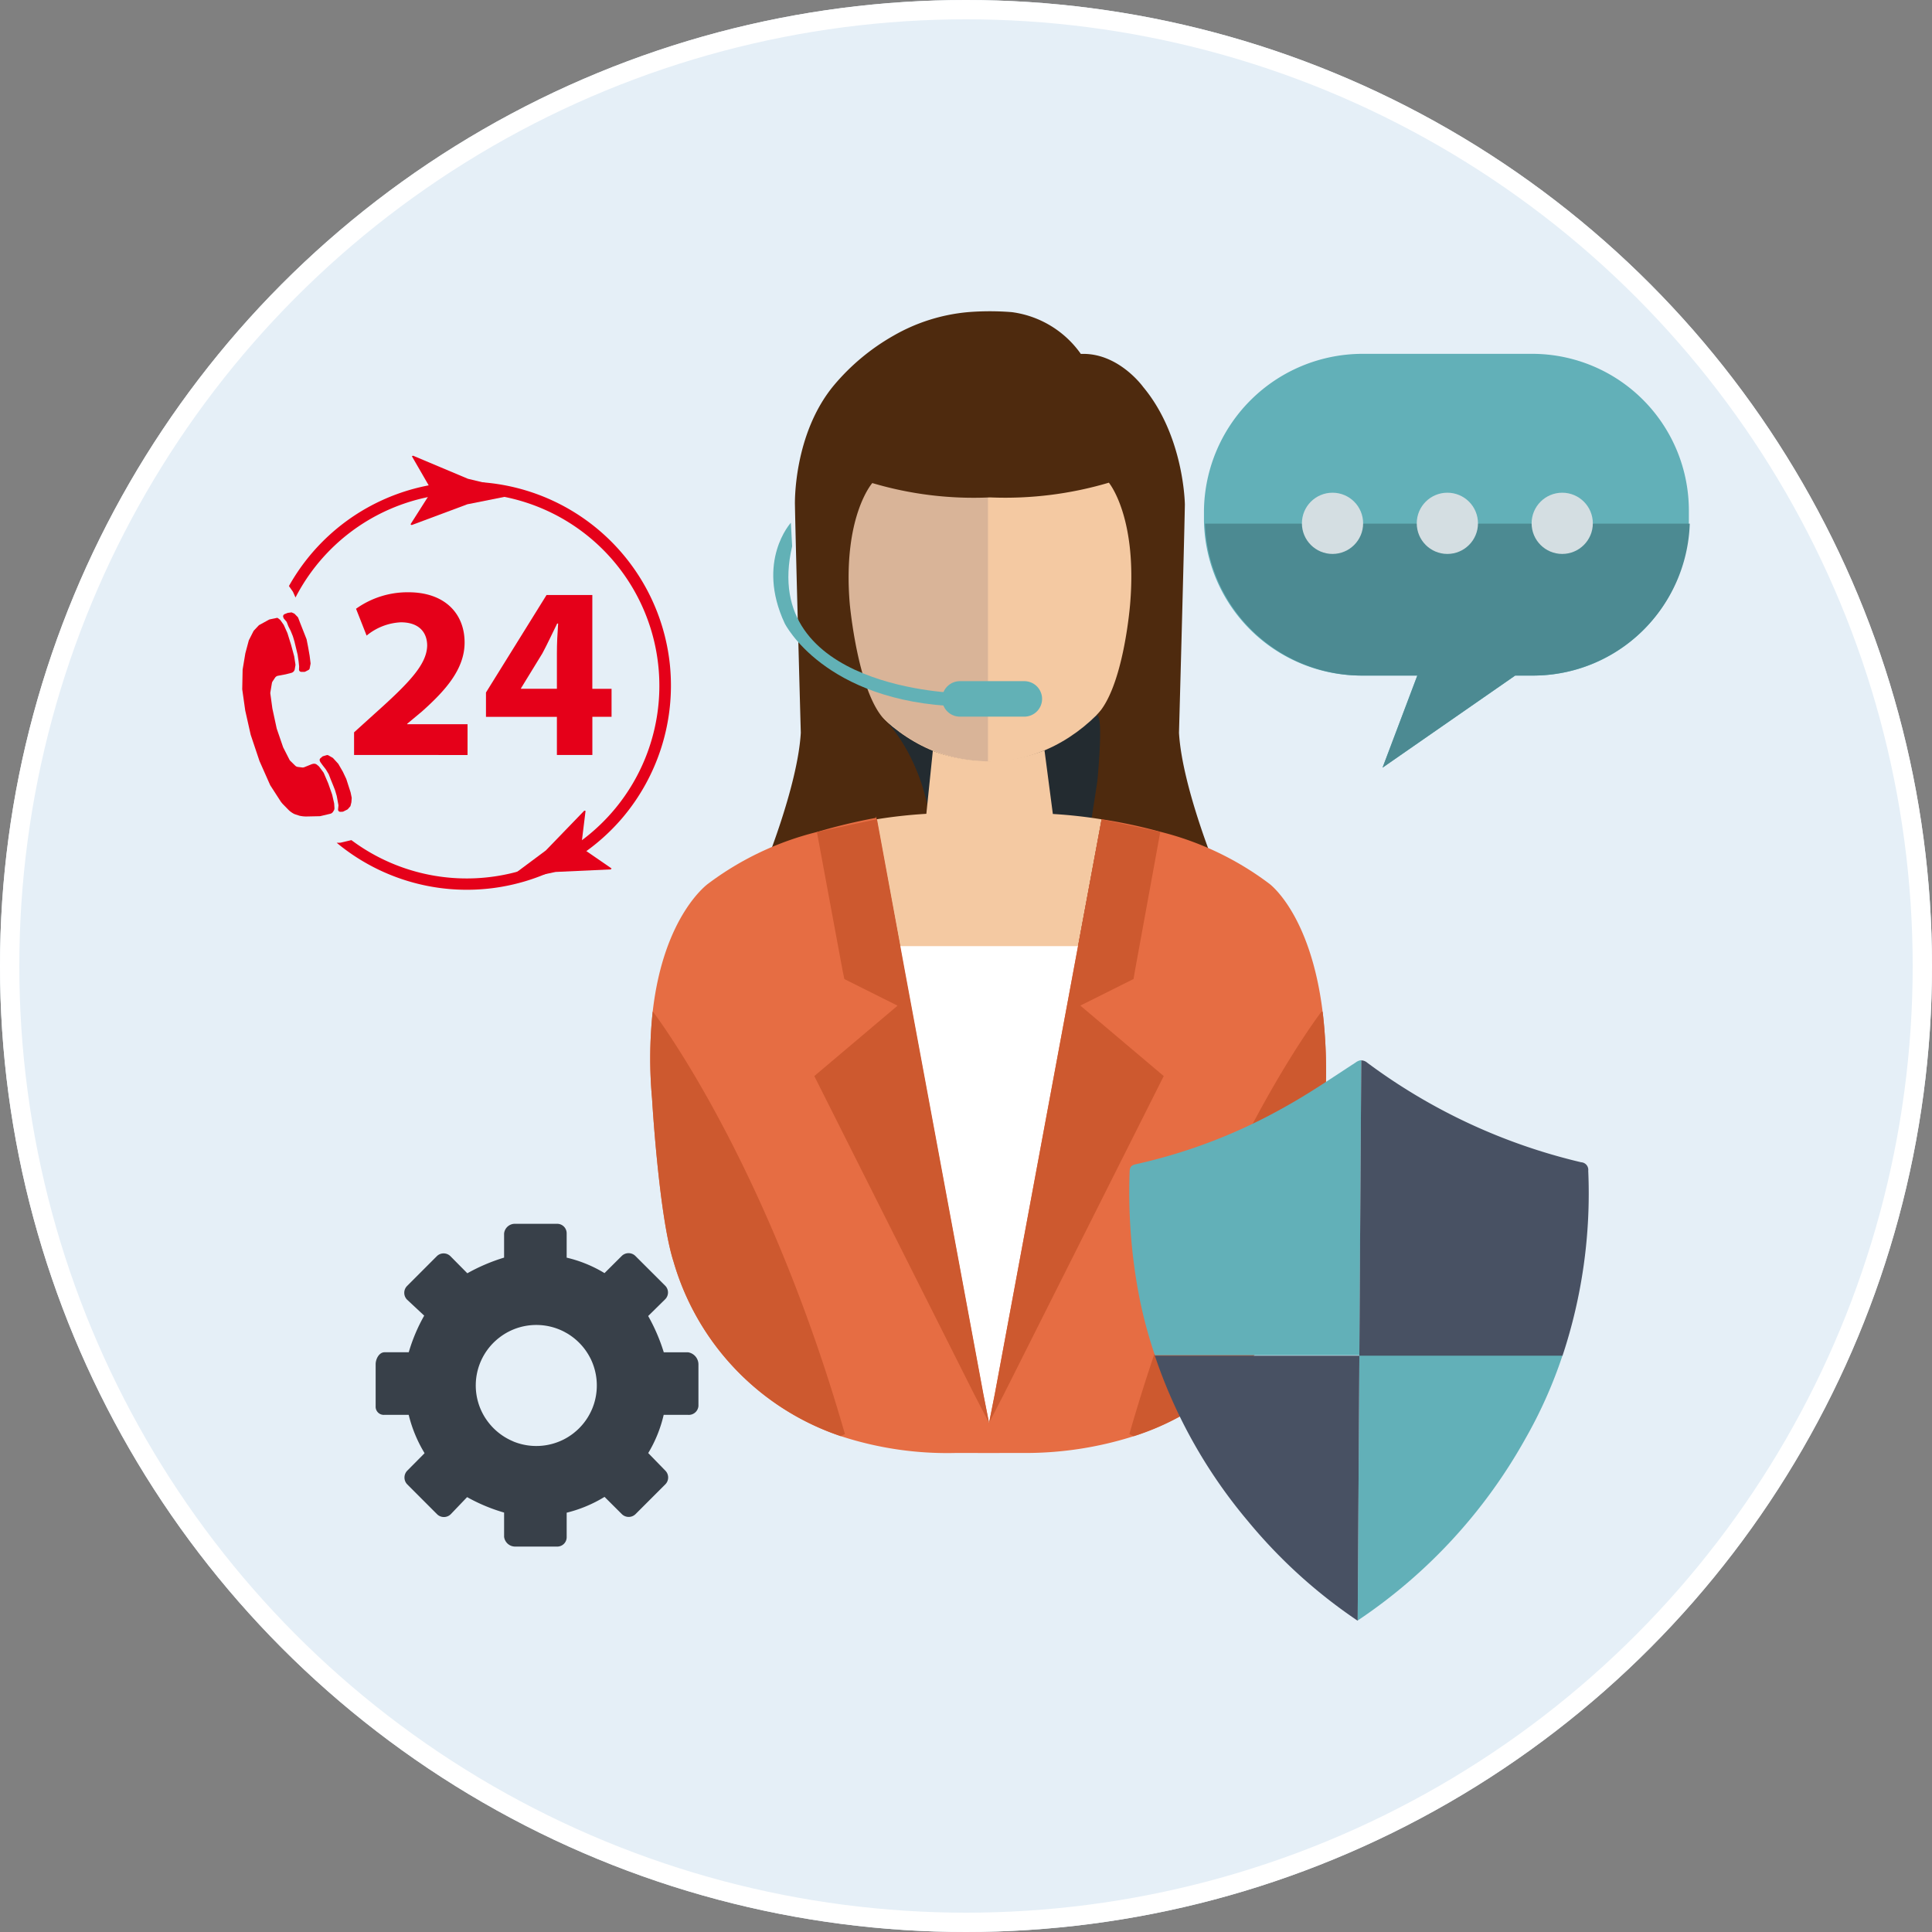 <svg xmlns="http://www.w3.org/2000/svg" width="200" height="200" viewBox="0 0 200 200"><rect x="0" y="0" width="200" height="200" fill="#808080" stroke="none"/><defs><style>.a{fill:#e5eff7;stroke:#fff;stroke-miterlimit:10;stroke-width:2px;}.b{fill:#232b30;}.c{fill:#f4c9a2;}.d{fill:#d9b498;}.e{fill:#4e2a0e;}.f{fill:#fff;}.g{fill:#62b1b6;}.h{fill:#e66d43;}.i{fill:#cd592f;}.j,.k{fill:#e50019;}.j{fill-rule:evenodd;}.l{fill:#62b0b8;}.m{fill:#485163;}.n{fill:#4c8a92;}.o{fill:#d4dee2;}.p{fill:#384049;}.q{stroke:none;}.r{fill:none;}</style></defs><g transform="translate(-514.992 -366.213)"><g class="a" transform="translate(514.992 366.213)"><circle class="q" cx="100" cy="100" r="100"/><circle class="r" cx="100" cy="100" r="99"/></g><rect class="b" width="32.884" height="12.265" transform="translate(601.066 439.746)"/><ellipse class="c" cx="17.686" cy="21.261" rx="17.686" ry="21.261" transform="translate(599.598 402.554)"/><path class="d" d="M599.578,423.759c0,11.741,7.919,21.262,17.687,21.262V402.5C607.5,402.5,599.578,412.018,599.578,423.759Z"/><path class="e" d="M641.007,456.486s-3.64-8.768-3.966-14.415c0,0,.522-18.947.608-23.607,0,0-.053-7.085-4.318-12.193,0,0-2.558-3.584-6.45-3.419a10.391,10.391,0,0,0-7.143-4.326,28.1,28.1,0,0,0-4.544,0,18.815,18.815,0,0,0-7.719,2.443,22.613,22.613,0,0,0-6.14,5.111c-4.264,5.108-4.052,12.384-4.052,12.384.086,4.66.607,23.607.607,23.607-.325,5.647-3.966,14.415-3.966,14.415l-2.985,17.837c4.1,3.5,14.979.288,14.979.288,4.251-1.152,5.351-2.366,5.351-2.366-2.239-6.962.2-19.641.2-19.641-.72-7.923-4.807-11.794-4.807-11.794-2.867-2.763-3.706-12.113-3.706-12.113-.746-9,2.336-12.478,2.336-12.478a36.854,36.854,0,0,0,12.179,1.485,37.73,37.73,0,0,0,12.31-1.524s2.95,3.519,2.205,12.517c0,0-.673,8.851-3.54,11.614,0,0,.865-1.161.144,6.762,0,0-2.684,18.21-4.923,25.172,0,0,1.182,1.142,5.351,2.366,0,0,10.875,3.213,14.979-.288Z"/><path class="c" d="M629.031,451.03l-2.892,15.557H608.61l-2.892-15.559a50.768,50.768,0,0,1,5.169-.569l.671-6.522a15.815,15.815,0,0,0,5.793,1.084,16.722,16.722,0,0,0,5.768-1.13l.864,6.584A49.559,49.559,0,0,1,629.031,451.03Z"/><rect class="f" width="30.336" height="49.948" transform="translate(602.458 464.157)"/><path class="g" d="M596.861,420.327s-3.635,3.97-.639,10.413c0,0,4.052,8.147,18.1,8.606v-1.377s-20.791-.37-17.328-15.209Z"/><path class="g" d="M614.357,440.4h6.675a1.842,1.842,0,0,0,1.837-1.837h0a1.841,1.841,0,0,0-1.837-1.836h-6.675a1.842,1.842,0,0,0-1.837,1.836h0A1.842,1.842,0,0,0,614.357,440.4Z"/><path class="h" d="M652.192,479.918s-.707,12.176-2.218,16.886a26.742,26.742,0,0,1-17.621,18.083,36.956,36.956,0,0,1-11.653,1.736l-3.37.005-3.356-.005a35.446,35.446,0,0,1-11.95-1.744A26.962,26.962,0,0,1,584.713,496.8c-1.511-4.71-2.222-16.886-2.222-16.886a45.863,45.863,0,0,1,.071-9c1.145-9.982,5.736-13.221,5.736-13.221a31.311,31.311,0,0,1,11.259-5.352c.016,0,.03-.009.046-.012a.09.09,0,0,1,.021-.008l.089-.024a59.3,59.3,0,0,1,5.948-1.417c.016,0,.032-.158.048-.158h0l.006.169,2.892,15.728h0l8.164,43.9.608,2.994.6-3.023,8.158-43.91,2.892-15.558h.006a54.109,54.109,0,0,1,6.089,1.3.037.037,0,0,1,.02.005,31.285,31.285,0,0,1,11.232,5.357s4.268,3.057,5.535,13.276A52.738,52.738,0,0,1,652.192,479.918Z"/><path class="i" d="M617.378,513.513l-1.552-2.993-16.538-32.912,8.621-7.288-5.51-2.755-.2-.978-2.64-14.24,0-.012v0l.044-.005.114-.025,5.947-1.266.068-.007.048,0v0l2.862,15.557,8.148,43.922Z"/><path class="i" d="M635.461,477.607l-16.52,32.877-1.562,3.029.6-3.018,8.159-43.908,2.892-15.557.005,0,6.068,1.3v.005l-2.6,14.245-.169.978-5.505,2.755Z"/><path class="i" d="M602.458,514.668l-.434.211A26.962,26.962,0,0,1,584.713,496.8c-1.511-4.71-2.222-16.886-2.222-16.886a45.863,45.863,0,0,1,.071-9S594.253,486.05,602.458,514.668Z"/><path class="i" d="M652.192,479.918s-.707,12.176-2.218,16.886a26.742,26.742,0,0,1-17.621,18.083l-.448-.219c8.2-28.618,19.9-43.748,19.9-43.748s.039.018.112.055A52.738,52.738,0,0,1,652.192,479.918Z"/><path class="j" d="M543.707,430.167l.225.163a.451.451,0,0,1,.11.112l.3.427a.415.415,0,0,1,.045.079l.346.772a.466.466,0,0,1,.02.053l.372,1.194.314,1.158a.329.329,0,0,1,.011.052l.12.782a.476.476,0,0,1,0,.151l-.065.378a.469.469,0,0,1-.091.208h0a.476.476,0,0,1-.257.171l-.575.148-.032.007-.777.146a.473.473,0,0,0-.307.2l-.254.381a.467.467,0,0,0-.073.184l-.16.951a.453.453,0,0,0,0,.142l.206,1.506.006.036.44,2.038a.46.46,0,0,0,.015.054l.643,1.877a.477.477,0,0,0,.026.061l.64,1.257a.479.479,0,0,0,.091.123l.505.495a.472.472,0,0,0,.273.132l.442.055a.465.465,0,0,0,.236-.031l.757-.306a.512.512,0,0,1,.076-.023l.075-.017a.474.474,0,0,1,.4.1l.159.13a.461.461,0,0,1,.08.085l.412.558a.547.547,0,0,1,.054.094l.451,1.051.011.03.392,1.118a.453.453,0,0,1,.015.052l.193.849a.482.482,0,0,1,.01.076l.027.425a.478.478,0,0,1-.074.285l-.072.113a.47.47,0,0,1-.29.206l-1.008.239a.551.551,0,0,1-.107.013l-1.4.029a3.49,3.49,0,0,1-.661-.076l-.386-.126a1.169,1.169,0,0,1-.3-.133,2.479,2.479,0,0,1-.394-.287l-.027-.026-.628-.64c-.027-.026-.176-.209-.2-.241l-1.086-1.683a.5.5,0,0,1-.032-.06l-1.083-2.443c-.006-.014-.012-.028-.017-.043l-.9-2.684a.352.352,0,0,1-.012-.046l-.554-2.462-.007-.037-.307-2.171a.481.481,0,0,1,0-.076l.039-1.948a.5.5,0,0,1,.007-.068l.271-1.619a.353.353,0,0,1,.009-.044l.341-1.274a.468.468,0,0,1,.035-.092l.448-.883a.5.5,0,0,1,.078-.11l.451-.48a.476.476,0,0,1,.118-.091l.95-.52a.5.5,0,0,1,.131-.048l.756-.157Z"/><path class="j" d="M545.156,429.6l.269.117a.229.229,0,0,1,.075.052l.306.314a.235.235,0,0,1,.052.08l.226.588.322.817.315.8a.316.316,0,0,1,.012.041l.158.8.155.89.095.756a.23.23,0,0,1,0,.074l-.092.475a.235.235,0,0,1-.123.164l-.325.169a.236.236,0,0,1-.111.027l-.31,0a.237.237,0,0,1-.211-.134h0a.248.248,0,0,1-.023-.11l.011-.3a.2.2,0,0,0,0-.034l-.057-.528-.092-.63,0-.022-.16-.662-.161-.666,0-.012-.177-.59-.008-.021-.213-.521-.007-.017-.234-.466-.01-.022-.154-.4a.251.251,0,0,0-.041-.069l-.25-.292a.238.238,0,0,1-.04-.067l-.038-.1a.239.239,0,0,1,.044-.244l.01-.01a.225.225,0,0,1,.088-.062l.291-.115a.272.272,0,0,1,.056-.015l.363-.048Z"/><path class="j" d="M551.27,449.662l.094-.381a.261.261,0,0,0,.006-.039l.029-.388a.235.235,0,0,0,0-.065l-.11-.534-.006-.025-.19-.59-.252-.783a.138.138,0,0,0-.012-.028l-.342-.722-.009-.017-.454-.785a.2.2,0,0,0-.03-.041l-.517-.566a.235.235,0,0,0-.058-.046l-.431-.245a.239.239,0,0,0-.183-.021l-.363.107a.22.22,0,0,0-.088.049l-.192.167a.235.235,0,0,0-.064.264l.034.085a.213.213,0,0,0,.028.051l.213.3.337.436.016.023.283.47a.251.251,0,0,1,.018.037l.207.537.22.54.209.526.007.019.178.6.006.025.086.468.086.463a.236.236,0,0,1,0,.065l-.035.37a.283.283,0,0,0,0,.065l0,.006a.234.234,0,0,0,.242.193l.208-.009a.244.244,0,0,0,.1-.025l.4-.2a.256.256,0,0,0,.071-.055l.26-.3Z"/><path class="k" d="M584.355,435.191a21.122,21.122,0,0,0-39.452-8.312l.375.534a.7.7,0,0,1,.058.1l.247.551a19.943,19.943,0,1,1,5.785,25.118l-1.069.253a.6.6,0,0,1-.14.017l-.312.006a21.1,21.1,0,0,0,19.5,3.985,21.188,21.188,0,0,0,10.081-6.571,21.19,21.19,0,0,0,4.926-15.684Z"/><path class="k" d="M551.645,444.369v-2.345l2.14-1.936c3.619-3.237,5.377-5.1,5.428-7.033,0-1.351-.815-2.421-2.726-2.421a6,6,0,0,0-3.543,1.376l-1.095-2.778a9.166,9.166,0,0,1,5.427-1.707c3.746,0,5.811,2.191,5.811,5.2,0,2.778-2.014,4.995-4.409,7.135l-1.529,1.275v.051h6.243v3.185Z"/><path class="k" d="M572.642,444.369v-3.95H565.3V437.9l6.269-10.091h4.74v9.709H578.3v2.9h-1.987v3.95Zm0-6.855v-3.669c0-.994.051-2.014.128-3.084h-.1c-.535,1.07-.968,2.039-1.529,3.084l-2.217,3.618v.051Z"/><path class="k" d="M563.378,418.414l6.013-1.2-5.959-1.438-5.681-2.39-.121.057,1.779,3.082.285.493-.306.481-1.9,2.988.118.082Z"/><path class="k" d="M571.5,454.248l-4.562,3.4,5.568-1.172,5.715-.262.078-.1-2.72-1.873-.436-.3.065-.525.4-3.262-.132-.022Z"/><path class="l" d="M655.91,475.957a1.27,1.27,0,0,0-.6.257c-2.358,1.53-4.688,3.127-7.133,4.491a56.162,56.162,0,0,1-15.565,6.021c-.389.084-.665.194-.68.749A57.14,57.14,0,0,0,633,500.832a48.022,48.022,0,0,0,1.544,5.674h21.173Z"/><path class="l" d="M655.538,533.968a54.579,54.579,0,0,0,17.3-18.714,47.616,47.616,0,0,0,3.911-8.748H655.714Z"/><path class="m" d="M679.406,487.409a.786.786,0,0,0-.739-.88,60.159,60.159,0,0,1-22.148-10.313.957.957,0,0,0-.609-.234l-.2,30.573h21.035A53.406,53.406,0,0,0,679.406,487.409Z"/><path class="m" d="M634.541,506.555a52.527,52.527,0,0,0,9.624,17.11,53.312,53.312,0,0,0,11.373,10.327l.176-27.437Z"/><path class="l" d="M673.719,402.842H655.965a16.435,16.435,0,0,0-16.339,16.191v1.078a16.3,16.3,0,0,0,16.339,16.037h5.746l-3.6,9.534,13.731-9.534h1.881a16.094,16.094,0,0,0,16.1-16.037v-1.078A16.226,16.226,0,0,0,673.719,402.842Z"/><path class="n" d="M639.734,420.42a16.306,16.306,0,0,0,16.23,15.728h5.747l-3.6,9.535,13.731-9.535h1.882a16.271,16.271,0,0,0,16.192-15.728Z"/><circle class="o" cx="3.169" cy="3.169" r="3.169" transform="translate(673.544 417.218)"/><circle class="o" cx="3.169" cy="3.169" r="3.169" transform="translate(661.654 417.218)"/><circle class="o" cx="3.169" cy="3.169" r="3.169" transform="translate(649.765 417.218)"/><path class="p" d="M586.205,506.2h-2.5a18.926,18.926,0,0,0-1.634-3.787l.008.044,1.769-1.742a.992.992,0,0,0,0-1.411l-3.076-3.069a1.006,1.006,0,0,0-1.424,0l-1.778,1.77a13.365,13.365,0,0,0-3.917-1.6V493.9a.983.983,0,0,0-.988-1h-4.35a1.122,1.122,0,0,0-1.14,1v2.5a19.184,19.184,0,0,0-3.826,1.634l.025-.008-1.751-1.769a1,1,0,0,0-1.416,0l-3.071,3.076a1.007,1.007,0,0,0,0,1.424l1.769,1.651a17.869,17.869,0,0,0-1.6,3.791H554.8c-.555,0-.921.685-.921,1.241v4.35a.842.842,0,0,0,.921.887h2.5a14.112,14.112,0,0,0,1.634,3.952l-.008.038-1.769,1.784a1.016,1.016,0,0,0,0,1.431l3.076,3.079a1.007,1.007,0,0,0,1.424,0l1.69-1.767a18.1,18.1,0,0,0,3.829,1.6v2.513a1.155,1.155,0,0,0,1.164,1.008h4.35a.973.973,0,0,0,.964-1.008v-2.5a13.879,13.879,0,0,0,3.914-1.634l.018.008,1.774,1.768a1.009,1.009,0,0,0,1.427,0l3.077-3.075a1.007,1.007,0,0,0,0-1.424l-1.768-1.816a13.6,13.6,0,0,0,1.6-3.956h2.513a1,1,0,0,0,1.085-.911v-4.35A1.276,1.276,0,0,0,586.205,506.2Zm-18.227,9.161c-.061-.026-.121-.054-.181-.083a5.935,5.935,0,0,1-.532-.289c-.086-.052-.171-.106-.254-.163s-.165-.114-.246-.174l-.119-.092a6.36,6.36,0,0,1-.645-.582,6.48,6.48,0,0,1-.558-.666c-.068-.094-.134-.19-.2-.288a6.243,6.243,0,0,1-1-3.391A6.251,6.251,0,0,1,566.3,505q.166-.152.345-.291l.119-.092c.081-.06.162-.118.246-.174a6.23,6.23,0,0,1,.786-.452c.091-.044.184-.086.278-.126a6.281,6.281,0,0,1,5.289.193c.09.046.179.1.266.145q.2.112.385.24c.083.056.165.114.245.174l.12.092c.079.062.156.126.232.191.113.1.223.2.33.308.071.07.14.143.207.217a6.333,6.333,0,0,1,.472.586c.058.082.114.165.168.25s.107.17.157.258q.114.2.213.4a6.3,6.3,0,0,1,.42,4.281q-.039.15-.084.3-.069.221-.153.434c-.038.1-.077.189-.119.281q-.042.093-.087.183c-.059.121-.123.241-.19.357-.05.088-.1.174-.157.259-.043.067-.087.133-.133.2s-.082.116-.124.172l-.092.12c-.062.079-.126.156-.191.232-.033.037-.066.075-.1.112-.067.074-.136.147-.207.218l-.108.105c-.145.138-.3.269-.454.393l-.12.092c-.08.06-.162.118-.245.174s-.168.111-.254.163l-.131.077c-.087.051-.176.1-.266.145a6.28,6.28,0,0,1-5.189.234C568.109,515.419,568.043,515.391,567.978,515.362Z"/></g></svg>